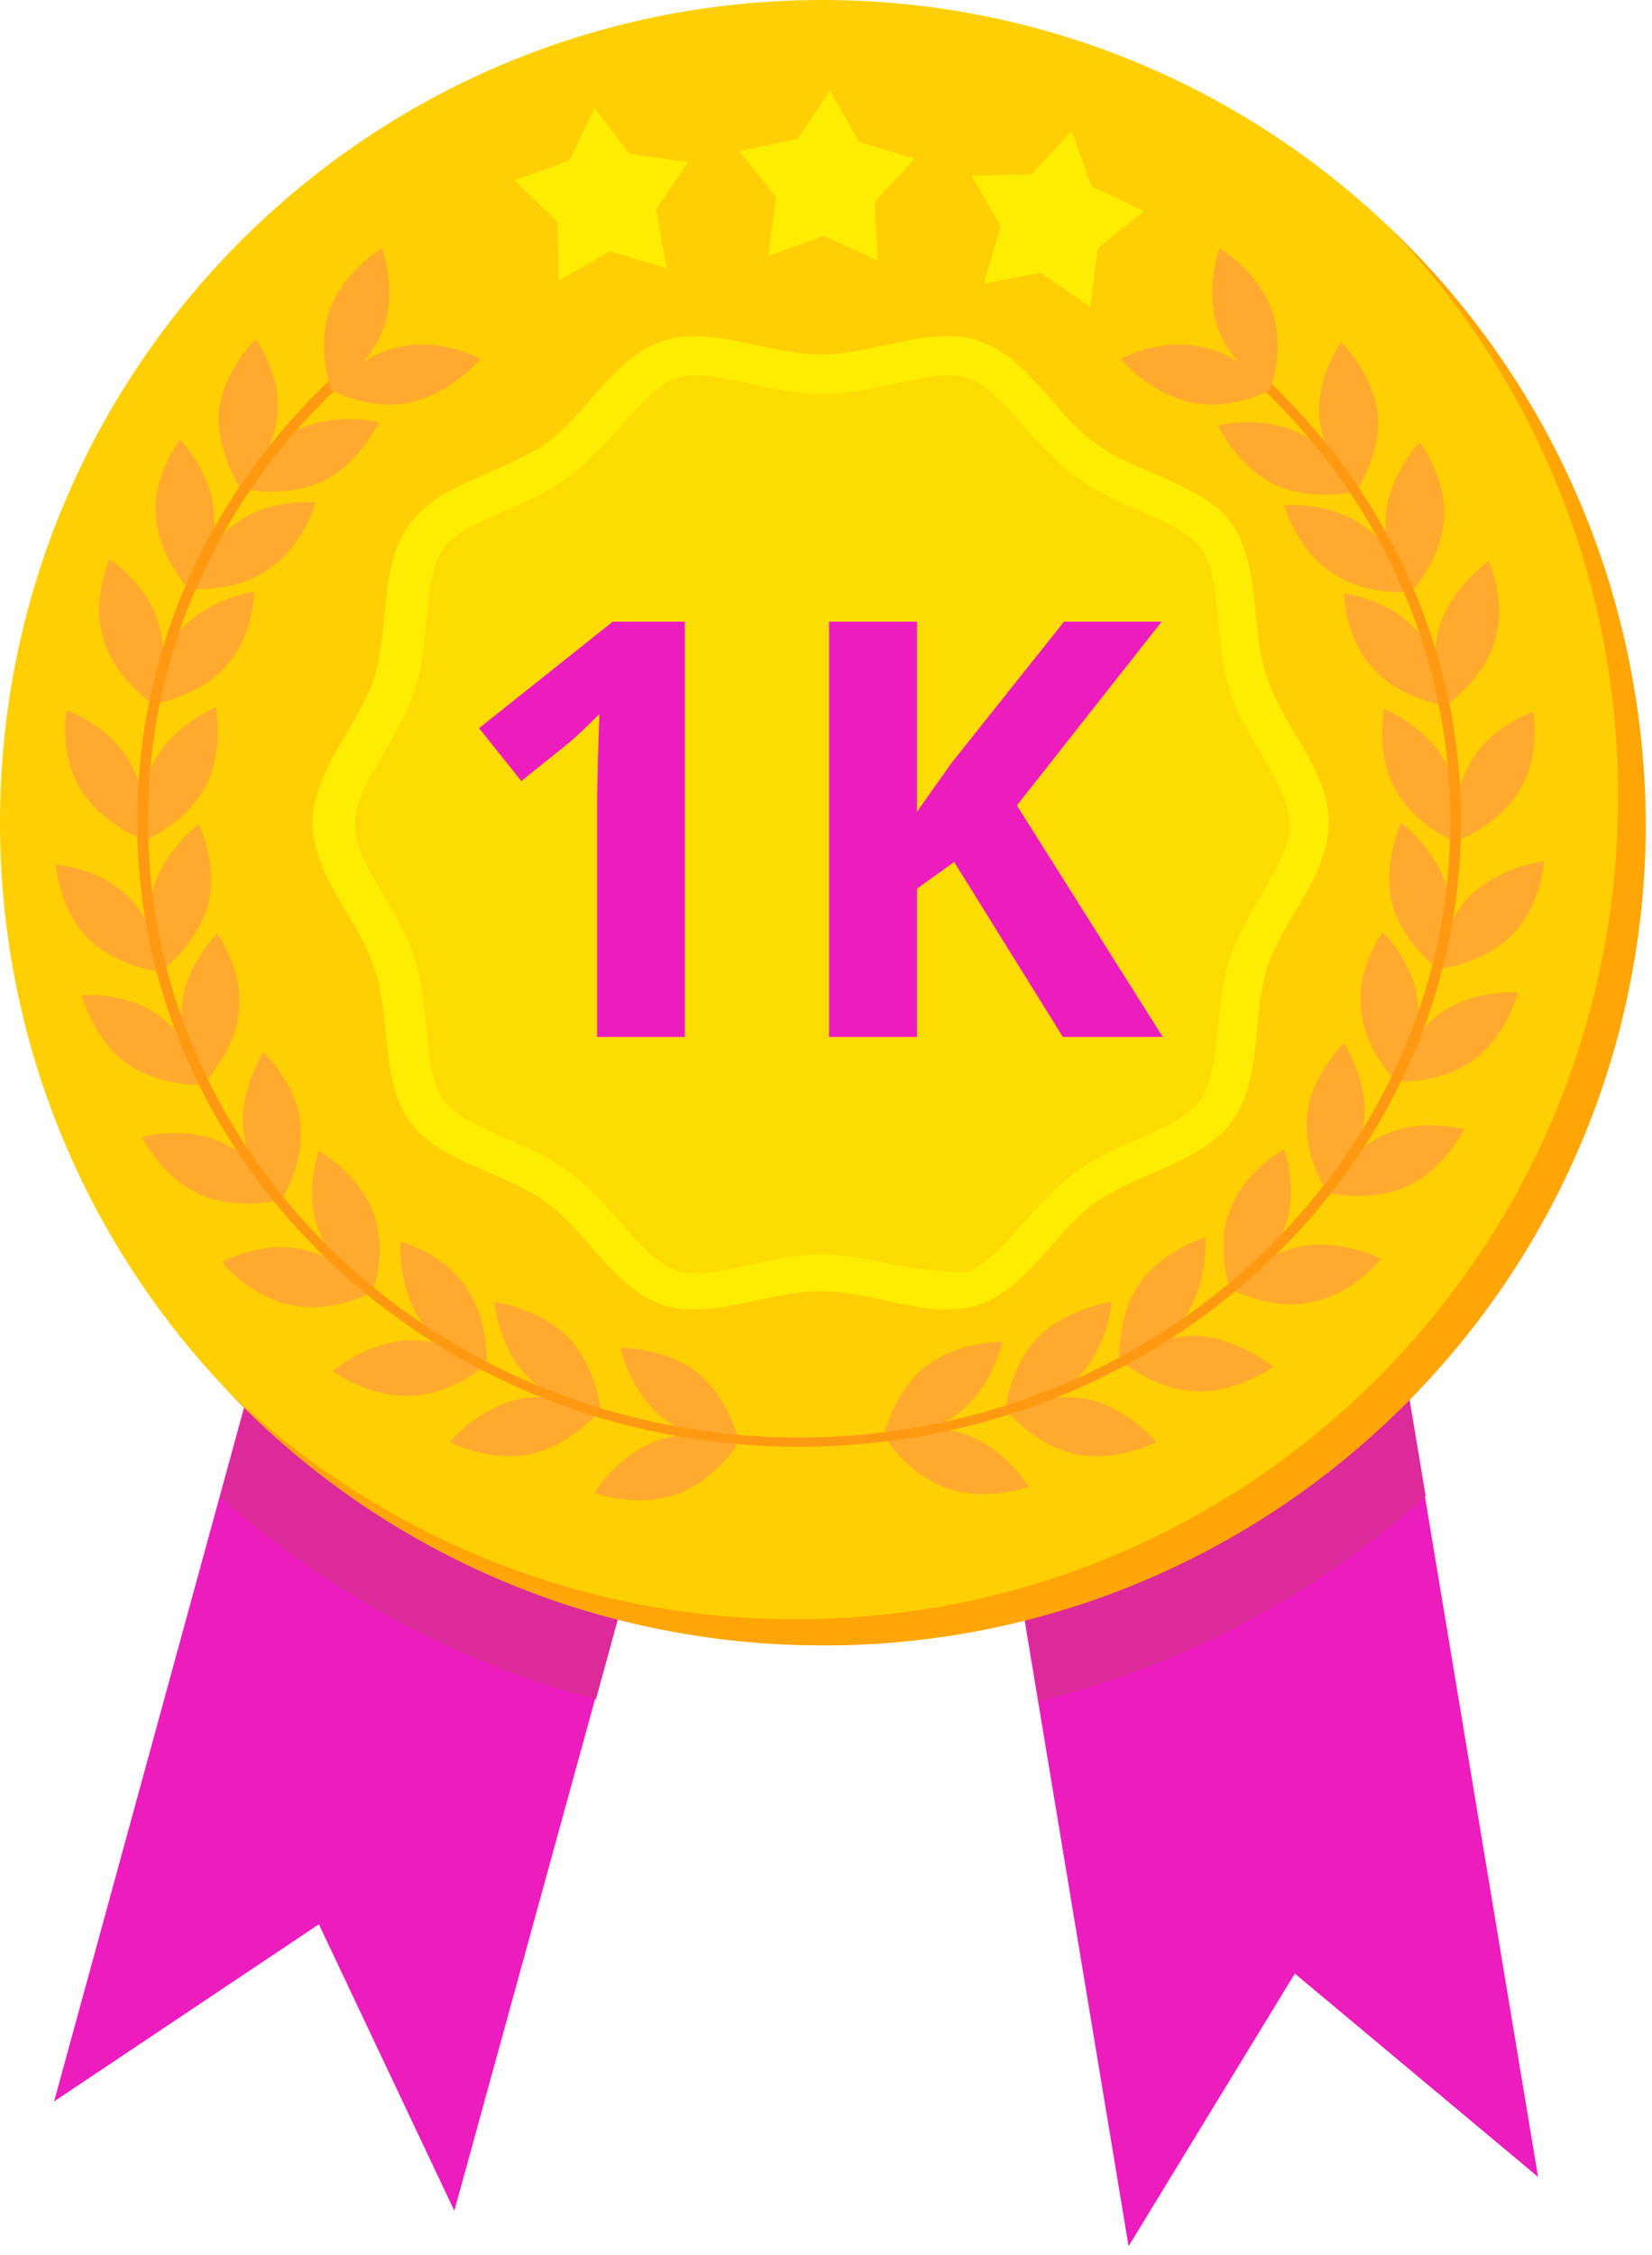 <svg width="162" height="221" viewBox="0 0 162 221" fill="none" xmlns="http://www.w3.org/2000/svg">
<path d="M150.827 213.317L126.976 193.391L110.672 220.11L85.764 70.21L125.919 63.568L150.827 213.317Z" fill="#ED1CBF"/>
<path d="M5.305 205.92L31.27 188.56L44.554 216.638L84.859 70.21L45.46 59.341L5.305 205.92Z" fill="#ED1CBF"/>
<path d="M21.607 146.745C32.023 155.954 44.553 162.898 58.441 166.521L84.858 70.21L45.61 59.492L21.607 146.745Z" fill="#DD2A9A"/>
<path d="M125.919 63.568L85.764 70.21L101.917 166.671C116.258 163.199 129.24 156.104 139.807 146.594L125.919 63.568Z" fill="#DD2A9A"/>
<path d="M80.61 161.22C125.13 161.22 161.22 125.13 161.22 80.61C161.22 36.09 125.13 0 80.61 0C36.09 0 0 36.09 0 80.61C0 125.13 36.09 161.22 80.61 161.22Z" fill="#FFCF03"/>
<path d="M136.334 22.356C150.222 36.848 158.676 56.473 158.676 78.059C158.676 122.592 122.597 158.67 78.065 158.67C56.478 158.67 36.854 150.217 22.362 136.329C37.005 151.726 57.837 161.237 80.782 161.237C125.315 161.237 161.393 125.158 161.393 80.626C161.242 57.68 151.732 36.999 136.334 22.356Z" fill="#FFA506"/>
<path d="M130.296 80.626C130.296 85.758 125.767 90.136 124.258 94.816C122.748 99.647 123.805 105.836 120.786 109.912C117.767 113.987 111.577 114.893 107.502 117.761C103.426 120.63 100.709 126.366 95.878 127.875C91.198 129.385 85.613 126.517 80.48 126.517C75.348 126.517 69.762 129.385 65.083 127.875C60.252 126.366 57.535 120.63 53.459 117.761C49.383 114.742 43.194 113.987 40.175 109.912C37.307 105.836 38.363 99.647 36.703 94.816C35.193 90.136 30.665 85.758 30.665 80.626C30.665 75.493 35.193 71.116 36.703 66.436C38.212 61.605 37.156 55.416 40.175 51.34C43.194 47.264 49.383 46.359 53.459 43.491C57.535 40.622 60.252 34.886 65.083 33.377C69.762 31.867 75.348 34.735 80.48 34.735C85.613 34.735 91.198 31.867 95.878 33.377C100.709 34.886 103.426 40.622 107.502 43.491C111.577 46.51 117.767 47.264 120.786 51.34C123.654 55.416 122.597 61.605 124.258 66.436C125.767 71.116 130.296 75.493 130.296 80.626Z" fill="#FFEC03"/>
<path d="M87.725 123.95C81.536 122.592 79.724 122.592 73.535 123.95C71.422 124.403 68.403 125.158 66.44 124.554C62.968 123.346 60.1 118.063 55.873 114.893C51.646 111.723 45.608 110.666 43.495 107.798C41.381 104.93 42.287 98.891 40.626 93.759C39.872 91.495 38.664 89.532 37.607 87.721C33.833 81.38 33.833 80.173 37.607 73.833C38.815 71.87 39.872 69.908 40.626 67.794C42.287 62.662 41.381 56.623 43.495 53.755C45.608 50.887 51.646 49.831 55.873 46.66C60.1 43.49 62.968 38.207 66.44 36.999C68.403 36.395 71.422 37.15 73.535 37.603C79.724 38.962 81.536 38.962 87.725 37.603C89.989 37.15 92.858 36.395 94.82 36.999C98.292 38.207 101.16 43.49 105.387 46.66C109.765 49.831 115.652 50.887 117.765 53.755C119.879 56.623 118.973 62.662 120.634 67.794C121.388 70.059 122.596 72.021 123.653 73.833C127.427 80.173 127.427 81.38 123.653 87.721C120.634 92.853 120.03 94.514 119.426 100.703C118.671 107.949 118.218 108.704 111.425 111.723C109.312 112.629 107.198 113.534 105.236 115.044C101.009 118.214 98.141 123.497 94.669 124.705C94.367 124.705 89.989 124.403 87.725 123.95Z" fill="#FFDC01"/>
<path d="M68.406 134.518C71.576 137.084 72.481 141.311 72.481 141.311C72.481 141.311 68.104 141.462 64.933 138.895C61.763 136.329 60.858 132.102 60.858 132.102C60.858 132.102 65.085 131.951 68.406 134.518Z" fill="#FFAA2E"/>
<path d="M64.48 141.16C68.405 139.801 72.481 141.311 72.481 141.311C72.481 141.311 70.216 145.085 66.291 146.443C62.367 147.802 58.291 146.292 58.291 146.292C58.291 146.292 60.555 142.518 64.48 141.16Z" fill="#FFAA2E"/>
<path d="M55.725 131.046C58.594 134.065 58.895 138.292 58.895 138.292C58.895 138.292 54.518 137.839 51.65 134.82C48.781 131.801 48.48 127.574 48.48 127.574C48.48 127.574 52.857 128.178 55.725 131.046Z" fill="#FFAA2E"/>
<path d="M50.894 137.084C54.97 136.329 58.744 138.292 58.744 138.292C58.744 138.292 56.027 141.613 51.951 142.518C47.875 143.273 44.101 141.311 44.101 141.311C44.101 141.311 46.819 137.99 50.894 137.084Z" fill="#FFAA2E"/>
<path d="M45.762 126.215C48.026 129.536 47.724 133.914 47.724 133.914C47.724 133.914 43.498 132.706 41.233 129.385C38.969 126.064 39.271 121.687 39.271 121.687C39.271 121.687 43.498 122.743 45.762 126.215Z" fill="#FFAA2E"/>
<path d="M40.026 131.348C44.102 131.197 47.574 133.763 47.574 133.763C47.574 133.763 44.404 136.631 40.177 136.782C36.101 136.933 32.629 134.367 32.629 134.367C32.629 134.367 35.95 131.499 40.026 131.348Z" fill="#FFAA2E"/>
<path d="M36.553 118.667C38.063 122.441 36.553 126.517 36.553 126.517C36.553 126.517 32.779 124.403 31.27 120.63C29.76 116.856 31.27 112.78 31.27 112.78C31.27 112.78 35.044 114.893 36.553 118.667Z" fill="#FFAA2E"/>
<path d="M29.61 122.441C33.686 123.196 36.404 126.668 36.404 126.668C36.404 126.668 32.479 128.782 28.554 127.876C24.478 127.121 21.761 123.649 21.761 123.649C21.761 123.649 25.686 121.536 29.61 122.441Z" fill="#FFAA2E"/>
<path d="M29.459 110.063C29.912 114.138 27.497 117.761 27.497 117.761C27.497 117.761 24.327 114.742 23.874 110.817C23.421 106.742 25.836 103.119 25.836 103.119C25.836 103.119 29.006 105.987 29.459 110.063Z" fill="#FFAA2E"/>
<path d="M21.911 112.025C25.685 113.837 27.496 117.61 27.496 117.61C27.496 117.61 23.27 118.667 19.496 117.007C15.722 115.195 13.91 111.421 13.91 111.421C13.91 111.421 18.288 110.214 21.911 112.025Z" fill="#FFAA2E"/>
<path d="M23.421 99.043C23.119 103.118 19.948 106.137 19.948 106.137C19.948 106.137 17.382 102.665 17.835 98.59C18.137 94.514 21.307 91.495 21.307 91.495C21.307 91.495 23.873 94.967 23.421 99.043Z" fill="#FFAA2E"/>
<path d="M15.723 99.646C19.044 102.061 20.101 106.288 20.101 106.288C20.101 106.288 15.723 106.59 12.402 104.175C9.081 101.76 8.024 97.533 8.024 97.533C8.024 97.533 12.402 97.08 15.723 99.646Z" fill="#FFAA2E"/>
<path d="M20.402 88.626C19.345 92.551 15.873 95.117 15.873 95.117C15.873 95.117 13.911 91.192 14.967 87.267C16.024 83.343 19.496 80.776 19.496 80.776C19.496 80.776 21.458 84.701 20.402 88.626Z" fill="#FFAA2E"/>
<path d="M12.703 88.023C15.571 90.891 15.873 95.269 15.873 95.269C15.873 95.269 11.496 94.816 8.627 91.948C5.759 89.079 5.457 84.702 5.457 84.702C5.457 84.702 9.835 85.004 12.703 88.023Z" fill="#FFAA2E"/>
<path d="M20.1 77.153C18.137 80.776 14.062 82.437 14.062 82.437C14.062 82.437 13.156 78.21 15.118 74.587C17.081 70.964 21.156 69.304 21.156 69.304C21.156 69.304 22.062 73.531 20.1 77.153Z" fill="#FFAA2E"/>
<path d="M12.704 74.588C14.817 78.059 14.062 82.286 14.062 82.286C14.062 82.286 9.986 80.777 7.873 77.305C5.76 73.833 6.514 69.606 6.514 69.606C6.514 69.606 10.59 70.965 12.704 74.588Z" fill="#FFAA2E"/>
<path d="M22.062 65.379C19.345 68.398 14.967 69.002 14.967 69.002C14.967 69.002 15.118 64.624 17.835 61.605C20.553 58.586 24.93 57.982 24.93 57.982C24.93 57.982 24.93 62.36 22.062 65.379Z" fill="#FFAA2E"/>
<path d="M15.572 61.152C16.779 65.077 14.968 69.002 14.968 69.002C14.968 69.002 11.345 66.587 10.137 62.662C8.929 58.737 10.741 54.812 10.741 54.812C10.741 54.812 14.515 57.227 15.572 61.152Z" fill="#FFAA2E"/>
<path d="M26.44 55.719C23.119 58.134 18.741 57.681 18.741 57.681C18.741 57.681 19.798 53.454 23.27 51.19C26.591 48.775 30.969 49.227 30.969 49.227C30.969 49.227 29.761 53.454 26.44 55.719Z" fill="#FFAA2E"/>
<path d="M21.006 50.284C21.308 54.36 18.591 57.832 18.591 57.832C18.591 57.832 15.572 54.662 15.27 50.586C14.968 46.51 17.685 43.038 17.685 43.038C17.685 43.038 20.704 46.208 21.006 50.284Z" fill="#FFAA2E"/>
<path d="M31.723 47.114C27.949 48.925 23.722 47.868 23.722 47.868C23.722 47.868 25.534 43.943 29.157 42.132C32.931 40.321 37.157 41.377 37.157 41.377C37.157 41.377 35.346 45.302 31.723 47.114Z" fill="#FFAA2E"/>
<path d="M27.196 40.773C26.743 44.849 23.573 47.868 23.573 47.868C23.573 47.868 21.158 44.245 21.46 40.321C21.913 36.245 25.083 33.226 25.083 33.226C25.083 33.226 27.649 36.698 27.196 40.773Z" fill="#FFAA2E"/>
<path d="M90.748 133.914C87.578 136.48 86.672 140.707 86.672 140.707C86.672 140.707 91.05 140.858 94.22 138.291C97.39 135.725 98.296 131.498 98.296 131.498C98.296 131.498 94.069 131.347 90.748 133.914Z" fill="#FFAA2E"/>
<path d="M94.673 140.556C90.748 139.198 86.673 140.707 86.673 140.707C86.673 140.707 88.937 144.481 92.862 145.84C96.787 147.198 100.863 145.689 100.863 145.689C100.863 145.689 98.598 141.915 94.673 140.556Z" fill="#FFAA2E"/>
<path d="M101.768 131.046C98.9 134.065 98.598 138.292 98.598 138.292C98.598 138.292 102.975 137.839 105.844 134.82C108.712 131.801 109.014 127.574 109.014 127.574C109.014 127.574 104.636 128.178 101.768 131.046Z" fill="#FFAA2E"/>
<path d="M106.598 137.084C102.522 136.329 98.749 138.292 98.749 138.292C98.749 138.292 101.466 141.613 105.542 142.518C109.617 143.273 113.391 141.311 113.391 141.311C113.391 141.311 110.674 137.99 106.598 137.084Z" fill="#FFAA2E"/>
<path d="M111.731 125.763C109.466 129.084 109.768 133.461 109.768 133.461C109.768 133.461 113.995 132.254 116.259 128.933C118.524 125.612 118.222 121.234 118.222 121.234C118.222 121.234 114.146 122.442 111.731 125.763Z" fill="#FFAA2E"/>
<path d="M117.467 130.895C113.391 130.744 109.919 133.31 109.919 133.31C109.919 133.31 113.089 136.179 117.316 136.33C121.391 136.48 124.863 133.914 124.863 133.914C124.863 133.914 121.542 131.197 117.467 130.895Z" fill="#FFAA2E"/>
<path d="M120.637 118.516C119.127 122.29 120.637 126.365 120.637 126.365C120.637 126.365 124.411 124.252 125.92 120.478C127.43 116.704 125.92 112.628 125.92 112.628C125.92 112.628 122.147 114.591 120.637 118.516Z" fill="#FFAA2E"/>
<path d="M127.581 122.139C123.506 122.894 120.788 126.366 120.788 126.366C120.788 126.366 124.713 128.479 128.638 127.574C132.714 126.819 135.431 123.347 135.431 123.347C135.431 123.347 131.657 121.384 127.581 122.139Z" fill="#FFAA2E"/>
<path d="M128.185 109.157C127.732 113.233 130.147 116.856 130.147 116.856C130.147 116.856 133.318 113.837 133.77 109.912C134.223 105.836 131.808 102.213 131.808 102.213C131.808 102.213 128.638 105.232 128.185 109.157Z" fill="#FFAA2E"/>
<path d="M135.582 111.271C131.808 113.082 129.996 116.856 129.996 116.856C129.996 116.856 134.223 117.913 137.997 116.252C141.771 114.441 143.582 110.667 143.582 110.667C143.582 110.667 139.356 109.459 135.582 111.271Z" fill="#FFAA2E"/>
<path d="M133.468 98.893C133.77 102.968 136.94 105.988 136.94 105.988C136.94 105.988 139.506 102.516 139.054 98.44C138.752 94.364 135.582 91.345 135.582 91.345C135.582 91.345 133.015 94.817 133.468 98.893Z" fill="#FFAA2E"/>
<path d="M141.166 99.345C137.845 101.761 136.789 105.987 136.789 105.987C136.789 105.987 141.166 106.289 144.487 103.874C147.808 101.459 148.865 97.232 148.865 97.232C148.865 97.232 144.487 96.93 141.166 99.345Z" fill="#FFAA2E"/>
<path d="M136.487 88.476C137.543 92.401 141.015 94.967 141.015 94.967C141.015 94.967 142.978 91.043 141.921 87.118C140.864 83.193 137.392 80.626 137.392 80.626C137.392 80.626 135.581 84.551 136.487 88.476Z" fill="#FFAA2E"/>
<path d="M144.185 87.721C141.317 90.59 141.015 94.967 141.015 94.967C141.015 94.967 145.392 94.514 148.261 91.646C151.129 88.778 151.431 84.4 151.431 84.4C151.431 84.4 147.204 84.853 144.185 87.721Z" fill="#FFAA2E"/>
<path d="M136.79 77.305C138.752 80.928 142.828 82.589 142.828 82.589C142.828 82.589 143.734 78.362 141.771 74.739C139.809 71.116 135.733 69.456 135.733 69.456C135.733 69.456 134.827 73.682 136.79 77.305Z" fill="#FFAA2E"/>
<path d="M144.185 74.739C142.072 78.211 142.826 82.438 142.826 82.438C142.826 82.438 146.902 80.929 149.016 77.457C151.129 73.985 150.374 69.758 150.374 69.758C150.374 69.758 146.147 71.116 144.185 74.739Z" fill="#FFAA2E"/>
<path d="M134.676 65.531C137.393 68.55 141.771 69.154 141.771 69.154C141.771 69.154 141.62 64.776 138.903 61.757C136.185 58.738 131.808 58.134 131.808 58.134C131.808 58.134 131.808 62.511 134.676 65.531Z" fill="#FFAA2E"/>
<path d="M141.167 61.304C139.959 65.229 141.77 69.154 141.77 69.154C141.77 69.154 145.393 66.739 146.601 62.814C147.809 58.889 145.997 54.964 145.997 54.964C145.997 54.964 142.374 57.53 141.167 61.304Z" fill="#FFAA2E"/>
<path d="M130.449 56.02C133.77 58.436 138.148 57.983 138.148 57.983C138.148 57.983 137.091 53.756 133.619 51.492C130.298 49.076 125.92 49.529 125.92 49.529C125.92 49.529 127.128 53.756 130.449 56.02Z" fill="#FFAA2E"/>
<path d="M135.885 50.586C135.583 54.662 138.3 58.134 138.3 58.134C138.3 58.134 141.319 54.964 141.621 50.888C141.923 46.812 139.206 43.34 139.206 43.34C139.206 43.34 136.187 46.51 135.885 50.586Z" fill="#FFAA2E"/>
<path d="M124.863 47.416C128.637 49.227 132.864 48.171 132.864 48.171C132.864 48.171 131.053 44.246 127.43 42.434C123.656 40.623 119.429 41.679 119.429 41.679C119.429 41.679 121.24 45.604 124.863 47.416Z" fill="#FFAA2E"/>
<path d="M129.393 41.076C129.846 45.151 133.016 48.171 133.016 48.171C133.016 48.171 135.431 44.548 135.129 40.623C134.676 36.547 131.506 33.528 131.506 33.528C131.506 33.528 128.94 37.151 129.393 41.076Z" fill="#FFAA2E"/>
<path d="M121.845 35.037C121.695 35.188 121.544 35.339 121.242 35.49L121.091 35.641C134.073 46.661 142.225 62.662 142.225 80.475C142.225 113.686 113.543 140.858 78.37 140.858C43.197 140.858 14.515 113.837 14.515 80.475C14.515 63.417 21.912 48.17 33.989 37.151C33.687 37 33.234 36.849 32.932 36.698C20.855 47.868 13.459 63.266 13.459 80.475C13.459 114.289 42.593 141.764 78.37 141.764C114.147 141.764 143.281 114.289 143.281 80.475C143.281 62.511 134.979 46.208 121.845 35.037Z" fill="#FF9912"/>
<path d="M40.329 39.415C36.253 40.321 32.48 38.207 32.48 38.207C32.48 38.207 35.197 34.735 39.273 33.98C43.348 33.075 47.122 35.188 47.122 35.188C47.122 35.188 44.254 38.509 40.329 39.415Z" fill="#FFAA2E"/>
<path d="M37.612 32.169C36.253 35.943 32.479 38.207 32.479 38.207C32.479 38.207 30.97 34.132 32.328 30.358C33.687 26.584 37.461 24.319 37.461 24.319C37.461 24.319 38.97 28.395 37.612 32.169Z" fill="#FFAA2E"/>
<path d="M116.712 39.415C120.788 40.321 124.562 38.207 124.562 38.207C124.562 38.207 121.845 34.735 117.769 33.98C113.693 33.075 109.919 35.188 109.919 35.188C109.919 35.188 112.636 38.509 116.712 39.415Z" fill="#FFAA2E"/>
<path d="M119.43 32.169C120.788 35.943 124.562 38.207 124.562 38.207C124.562 38.207 126.072 34.132 124.713 30.358C123.355 26.584 119.581 24.319 119.581 24.319C119.581 24.319 118.071 28.395 119.43 32.169Z" fill="#FFAA2E"/>
<path d="M65.386 26.282L59.801 24.621L54.819 27.489L54.668 21.753L50.441 17.677L55.876 15.715L58.291 10.582L61.763 15.111L67.499 15.866L64.329 20.545L65.386 26.282Z" fill="#FFEC03"/>
<path d="M102.068 26.734L106.899 30.055L107.654 24.319L112.183 20.696L107.05 18.281L105.088 12.846L101.163 17.073L95.275 17.224L98.144 22.206L96.483 27.791L102.068 26.734Z" fill="#FFEC03"/>
<path d="M86.067 25.527L80.784 23.111L75.349 25.074L76.104 19.337L72.481 14.809L78.217 13.601L81.387 8.921L84.256 13.903L89.69 15.563L85.765 19.79L86.067 25.527Z" fill="#FFEC03"/>
<path d="M67.156 101.61H58.556V78.064L58.64 74.196L58.779 69.965C57.35 71.394 56.357 72.331 55.801 72.776L51.125 76.534L46.978 71.357L60.087 60.92H67.156V101.61ZM114.025 101.61H104.229L93.569 84.466L89.923 87.082V101.61H81.295V60.92H89.923V79.54L93.318 74.752L104.34 60.92H113.914L99.72 78.927L114.025 101.61Z" fill="#ED1CBF"/>
</svg>
